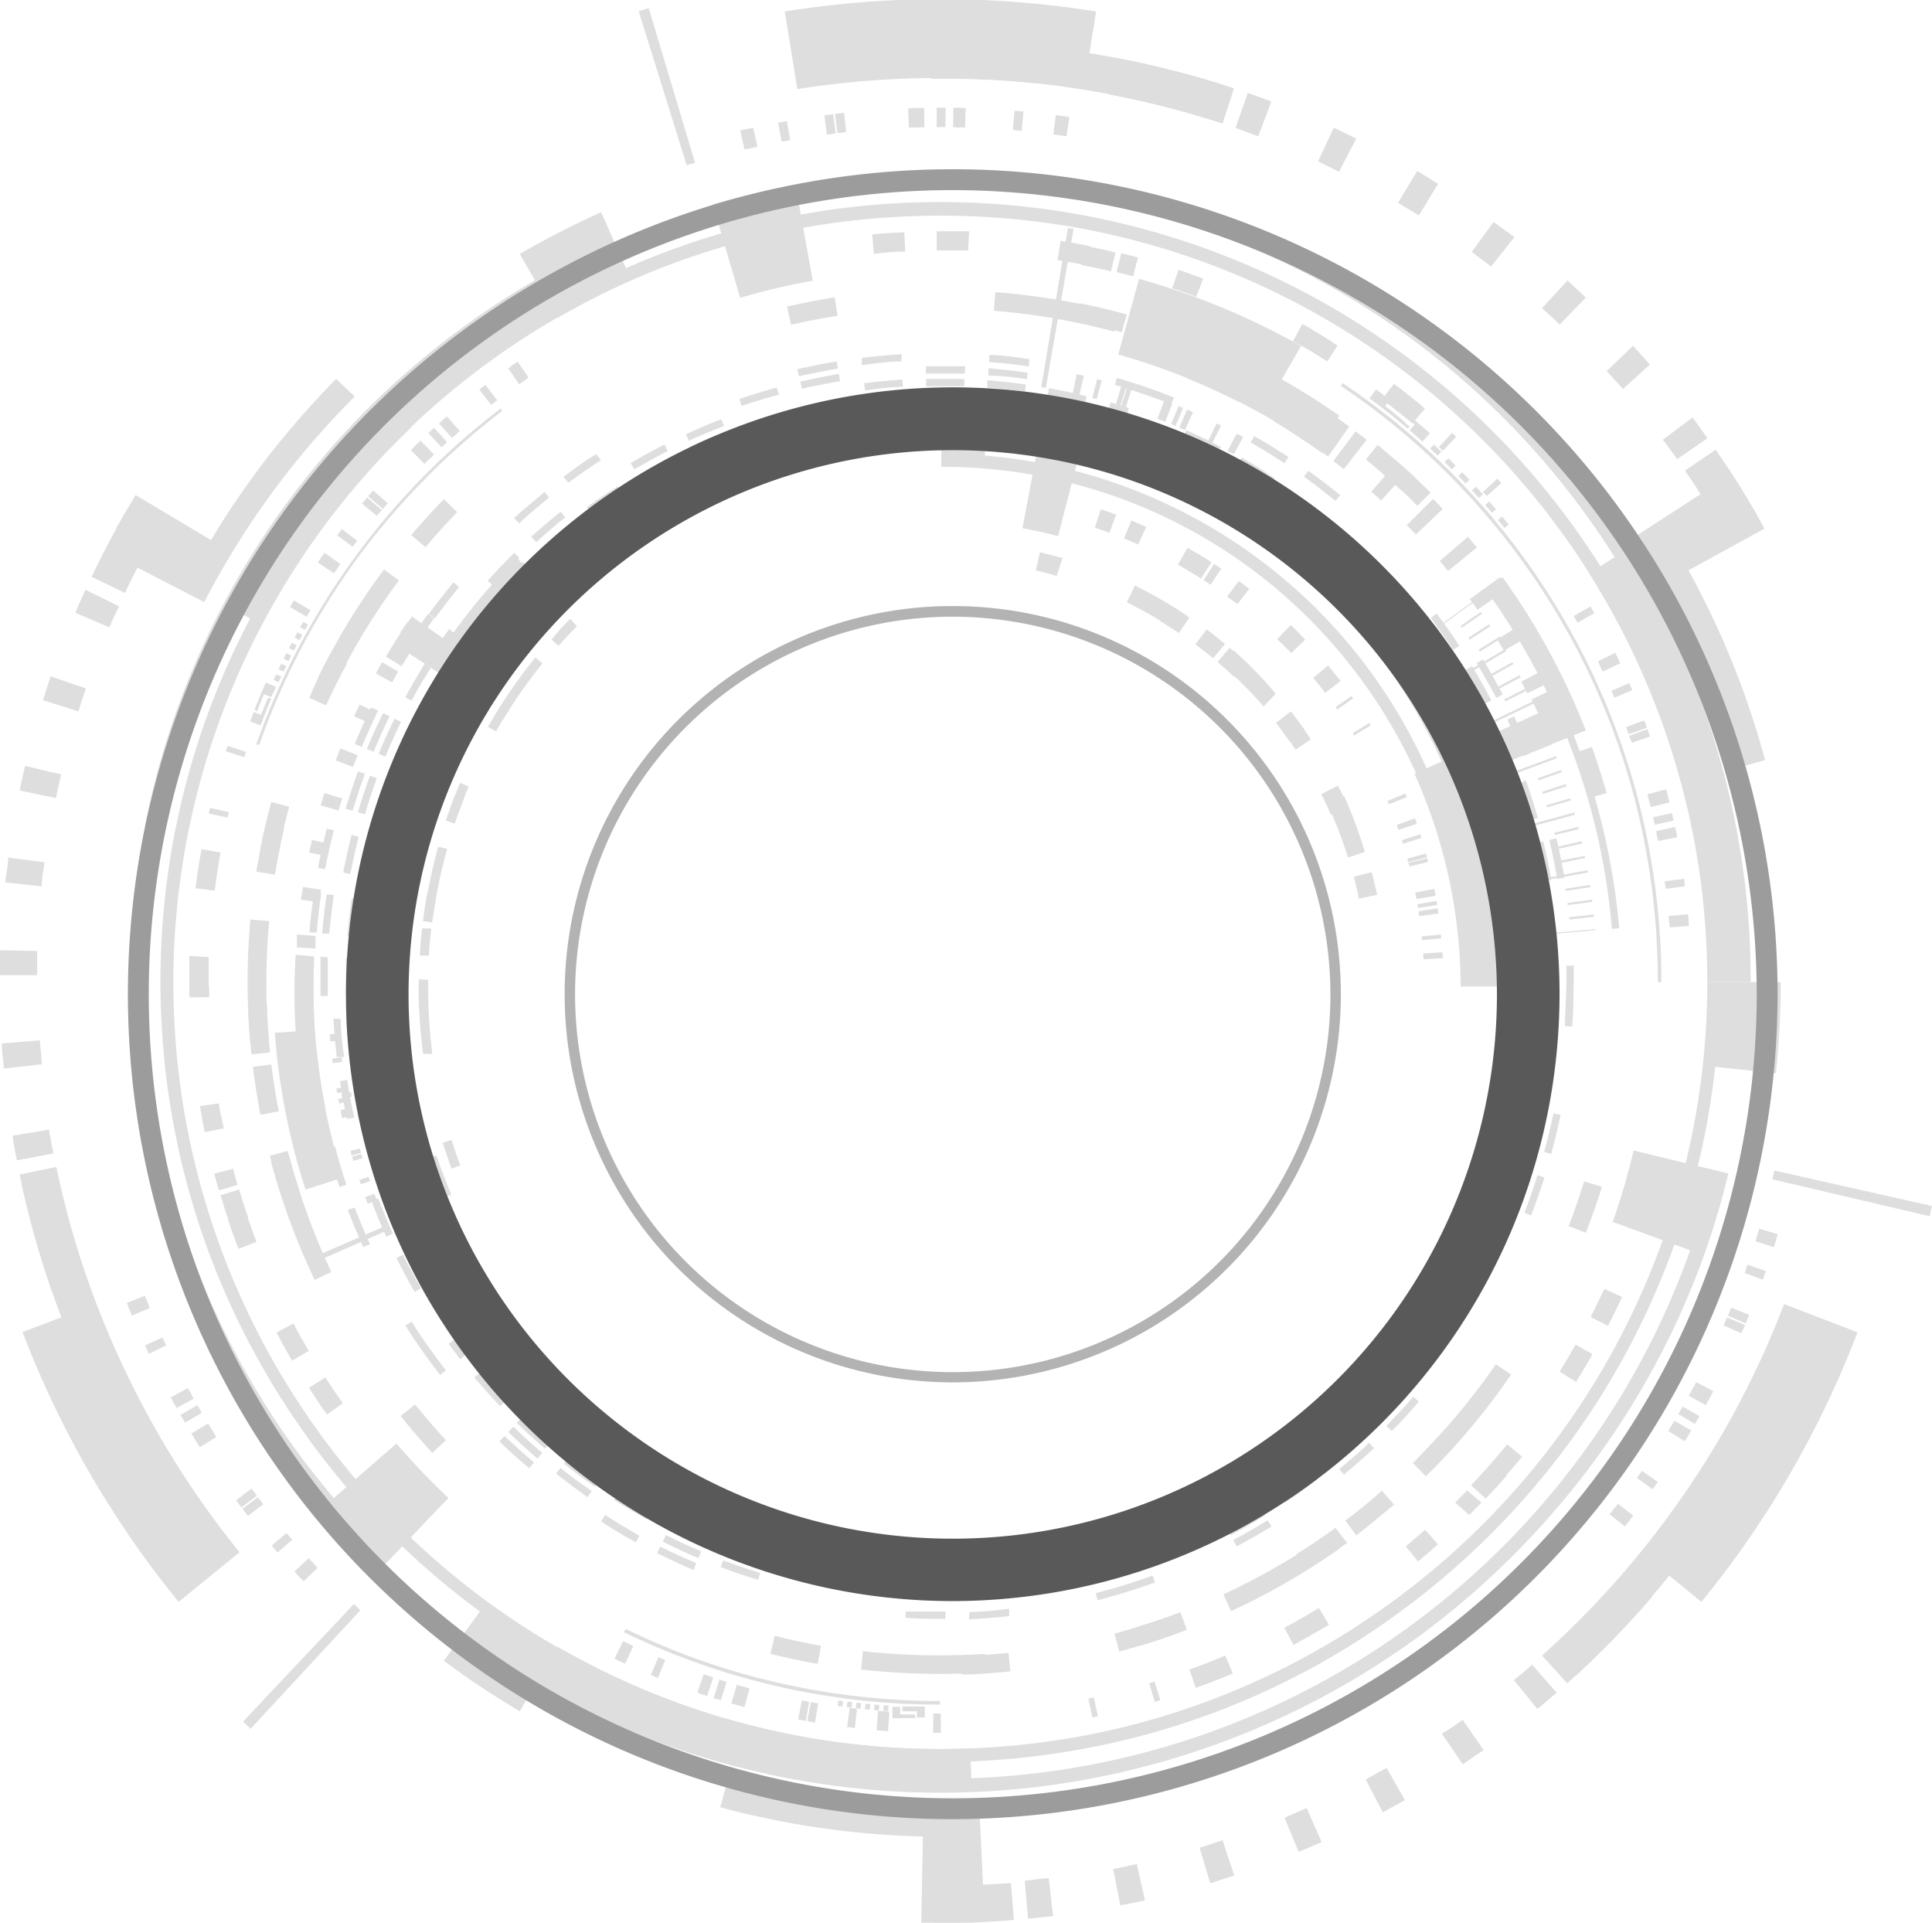 <svg xmlns="http://www.w3.org/2000/svg" viewBox="0 0 92.59 92.13"><defs><style>.cls-2{fill:#dedede;mix-blend-mode:overlay}.cls-3{mix-blend-mode:color-dodge}</style></defs><g style="isolation:isolate"><g id="图层_2" data-name="图层 2"><g id="Layer_1" data-name="Layer 1"><path class="cls-2" d="M34.55 82.94a36.94 36.94 0 008 1.41 37.66 37.66 0 008.17-.35 36.82 36.82 0 0015.09-5.86A37.63 37.63 0 0077 66.45a37.37 37.37 0 005.2-15.33l2.91.31a42.49 42.49 0 00.23-4.37h-3.52a36.69 36.69 0 01-14.73 29.42 36.66 36.66 0 01-7.34 4.28 36.26 36.26 0 01-8.14 2.47 37.82 37.82 0 01-8.5.53 36.75 36.75 0 01-8.39-1.43z"/><path class="cls-2" d="M25.65 80.7a38.84 38.84 0 0042.5-2.4 39.4 39.4 0 006.56-6.15 38.71 38.71 0 005-7.49 37.8 37.8 0 003.12-8.43l-4.54-1.1a33.61 33.61 0 01-1 3.42L81 59.91a37.86 37.86 0 01-5.35 10 38 38 0 01-29.1 15.3l-.06-1.43a36.63 36.63 0 01-19.8-4.89z"/><path class="cls-2" d="M62.63 75.23c.66-.41 1.3-.84 1.93-1.3l-.56-.72c-.61.45-1.24.87-1.88 1.27zM54.65 78.85c.75-.22 1.48-.47 2.2-.75l-.31-.83c-.71.27-1.42.51-2.14.73zM46.09 80.24c.78 0 1.55-.08 2.33-.15l-.09-.89c-.75.08-1.51.12-2.27.15zM65 73.57c.62-.47 1.23-1 1.81-1.47l-.58-.67c-.57.5-1.16 1-1.76 1.43z"/><path class="cls-2" d="M53.64 79.14c.74-.2 1.49-.43 2.22-.68l-.29-.84q-1.07.36-2.16.66zM36.92 79.25c.75.18 1.5.35 2.27.48l.16-.87q-1.12-.19-2.22-.48zM41.27 80a34.59 34.59 0 006 .14l-.06-.89a33.73 33.73 0 01-5.86-.13zM59 77.2a32.85 32.85 0 005.2-3l-.51-.73a32.31 32.31 0 01-5.06 2.93zM68.57 70.5a32.85 32.85 0 003.85-4.63l-.73-.5a32.32 32.32 0 01-3.75 4.5z"/><path class="cls-2" d="M54.68 78.84c.75-.22 1.48-.47 2.2-.75l-.31-.83c-.71.27-1.42.51-2.14.73zM76 59.07c.28-.72.54-1.46.77-2.2l-.85-.26c-.23.72-.47 1.43-.74 2.14zM68.33 70.74c.55-.55 1.09-1.11 1.6-1.69l-.66-.59c-.5.56-1 1.11-1.56 1.64zM75.11 80.66A46.12 46.12 0 0080 75.5l1.54 1.26a46.87 46.87 0 007.48-12.92l-3.52-1.35a42.93 42.93 0 01-4.8 9.12 43.46 43.46 0 01-6.8 7.72zM34.52 86.6a40.9 40.9 0 009.71 1.4l-.08 4.16a43.89 43.89 0 004.44-.16l-.14-1.77-1.34.08-.17-3.59a40.2 40.2 0 01-12.11-1.28z"/><path class="cls-2" d="M81.45 73.66a45.9 45.9 0 002.87-4.43l-1.55-.88A42.36 42.36 0 0180 72.61zM75.51 80.3a43.78 43.78 0 003.67-3.79l-1.34-1.16A44.83 44.83 0 0174.31 79zM58 90.24l1.15-.37-.56-1.69-1.1.36zM66.27 86.84l1.06-.58-.88-1.55-1 .56zM73.68 81.89l.92-.78-1.17-1.34c-.29.25-.58.5-.88.74zM70.1 84.54l1-.68-1-1.45c-.31.23-.63.44-1 .66zM62.24 88.74l1.1-.47-.72-1.63-1.06.46zM53.69 91.3c.39-.07.79-.15 1.18-.24l-.39-1.74c-.37.08-.75.17-1.13.24zM44.82 92.13H46v-1.78h-1.17zM49.27 91.94l1.2-.13-.21-1.81c-.38 0-.77.09-1.15.12zM38.86 81.56l.35.06-.15.92-.37-.07.17-.91zM44.73 82.11h.36v.93l-.37-.01.01-.92zM42.26 82l.36.02-.06.93-.37-.03.07-.92zM40.72 81.84l.35.04-.1.92-.37-.04.12-.92zM35.31 80.73l.34.1-.25.89-.35-.09.26-.9zM38.43 81.48l.35.07-.16.91-.37-.07.18-.91zM34.48 80.48l.34.11-.27.88-.35-.1.28-.89zM33.72 80.23l.34.11-.29.88-.35-.11.3-.88z"/><path class="cls-2" d="M33.84 80.27l.34.11-.29.89-.35-.12.3-.88zM42.08 81.98l.36.03-.06.93-.37-.03.07-.93zM29.86 78.64l.32.16-.39.84-.34-.16.41-.84zM35.57 80.81l.35.09-.24.9-.36-.1.25-.89z"/><path class="cls-2" d="M30.03 78.72l.32.16-.39.84-.33-.16.4-.84zM31.55 79.41l.33.13-.35.87-.34-.15.36-.85zM82.81 63.05l.16-.39.86.35-.17.4-.85-.36zM84.94 56.51l.1-.42 7.55 1.7-.11.49-7.54-1.77zM84.19 59.28l.12-.4.89.26-.13.41-.88-.27zM83.61 61l.14-.4.88.31-.15.41-.87-.32zM80.93 66.88l.21-.37.81.45-.2.37-.82-.45zM82.6 63.51l.17-.38.86.36-.18.4-.85-.38zM80.43 67.76l.21-.36.81.46-.22.37-.8-.47zM79.95 68.57l.22-.36.79.48-.22.37-.79-.49z"/><path class="cls-2" d="M80.03 68.44l.22-.36.8.47-.23.37-.79-.48zM84.13 59.48l.12-.4.89.27-.13.41-.88-.28zM77.14 72.56l.26-.33.74.57-.27.34-.73-.58zM81.09 66.6l.2-.37.82.43-.2.38-.82-.44z"/><path class="cls-2" d="M77.28 72.39l.26-.33.73.56-.26.34-.73-.57zM78.45 70.82l.24-.34.76.53-.25.35-.75-.54zM76.23 63.11q.34-.68.66-1.35l.85.39c-.22.46-.44.93-.68 1.38zM70.5 71.17c.33-.35.65-.7 1-1.06l.7.61c-.32.37-.66.73-1 1.09zM69.74 72l.57-.58.69.58c-.2.2-.39.4-.59.59zM67.91 73.64l.39-.34.61.7-.39.35-.61-.71zM61.55 78c.54-.29 1.08-.6 1.61-.91l.48.79c-.55.33-1.1.64-1.65.94zM55.08 80.66l.25-.08.28.89-.27.08-.26-.89zM74.74 65.72c.27-.42.52-.85.77-1.29l.81.46c-.25.45-.52.89-.79 1.33z"/><path class="cls-2" d="M71.29 70.31c.32-.36.64-.73.94-1.1l.72.59c-.31.38-.63.76-1 1.12zM67.37 74.1l.62-.53.61.71-.64.54zM62.76 77.32l.45-.26.48.79-.46.27-.47-.8zM57 80c.57-.2 1.15-.43 1.72-.67l.36.86c-.59.25-1.17.47-1.77.69zM52.16 81.39l.26-.05.2.9-.27.06-.19-.91zM19.27 20a37.34 37.34 0 00-11.5 29.49A37.1 37.1 0 0012.29 65 37.65 37.65 0 0023 77.22l-1.73 2.36A41.77 41.77 0 0024.91 82l1.78-3.08a36.75 36.75 0 01-7-58.42z"/><path class="cls-2" d="M25.65 13.42A39 39 0 008.59 33.7a38.82 38.82 0 003.92 34.54 39.3 39.3 0 005.75 6.92l3.23-3.38A33.62 33.62 0 0119 69.17l-3 2.61a38.06 38.06 0 01-8.89-20.54 38.65 38.65 0 01.44-11.31 37.94 37.94 0 013.73-10.67l1.27.67a36.77 36.77 0 0114.14-14.7z"/><path class="cls-2" d="M11.9 48.2c0 .78.08 1.55.15 2.32l.89-.09c-.08-.75-.13-1.51-.15-2.26zM12.75 39.46q-.27 1.13-.45 2.28l.88.14c.12-.74.26-1.48.43-2.22zM15.82 31.35c-.37.69-.71 1.38-1 2.09l.81.36c.31-.68.64-1.36 1-2zM12.12 51.12c.09.77.22 1.54.36 2.3l.88-.17c-.15-.74-.26-1.49-.36-2.24z"/><path class="cls-2" d="M13 38.43c-.2.75-.38 1.51-.53 2.27l.88.17c.14-.74.31-1.48.51-2.21zM21.27 23.92c-.54.56-1.06 1.13-1.56 1.72l.68.58c.49-.58 1-1.14 1.52-1.68zM18.4 27.29a32.42 32.42 0 00-3.13 5.13l.8.39a31.88 31.88 0 013.05-5zM12 44.06a33.62 33.62 0 000 6l.9-.06a31.86 31.86 0 010-5.86zM13 55.7a33.06 33.06 0 002.08 5.63l.8-.38a32.45 32.45 0 01-2-5.48z"/><path class="cls-2" d="M12.74 39.49q-.26 1.13-.45 2.28l.88.14c.12-.74.27-1.49.44-2.22zM19.2 67.85c.48.61 1 1.2 1.52 1.77l.65-.61c-.51-.55-1-1.13-1.48-1.71zM12.93 55.38c.19.75.41 1.49.65 2.22l.85-.28c-.24-.71-.45-1.44-.64-2.17zM.94 56.28a45.08 45.08 0 002 6.84l-1.86.71a47 47 0 007.48 12.93l2.92-2.38A43.31 43.31 0 016 65.68a42.7 42.7 0 01-3.3-9.76zM16.11 18.16a41 41 0 00-6 7.72L6.5 23.72q-1.15 1.91-2.11 3.92l1.6.77c.19-.41.39-.81.6-1.21l3.2 1.65A39.62 39.62 0 0117 19z"/><path class="cls-2" d="M3.83 65.28A45.15 45.15 0 006.25 70l1.53-.9a43.64 43.64 0 01-2.32-4.51zM1.05 56.8a46.7 46.7 0 001.44 5.08l1.68-.58a45.93 45.93 0 01-1.38-4.88zM1.2 36.7c-.09.39-.18.78-.26 1.18l1.74.36c.08-.38.16-.76.25-1.13zM0 45.53v1.2h1.78v-1.16zM.6 54.42c.06.4.13.79.21 1.18l1.75-.33q-.12-.57-.21-1.14zM.09 50c0 .4.06.8.1 1.2L2 51c0-.38-.07-.76-.09-1.15zM.39 41.09c0 .4-.1.8-.14 1.19l1.75.19c0-.38.08-.76.14-1.15zM2.43 32.41c-.13.38-.25.76-.37 1.14l1.7.54c.11-.37.23-.74.36-1.1zM6.16 24.31c-.21.34-.4.69-.6 1l1.56.86.57-1zM4.1 28.26c-.17.37-.34.74-.49 1.1l1.63.7c.15-.35.31-.7.47-1zM18.3 24.44l-.24.28-.71-.59.24-.29.71.6zM14.88 29.24l-.18.31-.8-.46.18-.32.8.47zM16.21 27.17l-.21.3-.77-.52.21-.31.77.53zM17.12 25.91l-.22.29-.74-.55.22-.3.74.56zM20.8 21.78l-.26.25-.65-.66.26-.26.65.67zM18.58 24.11l-.23.28-.71-.61.24-.28.7.61zM21.43 21.19l-.27.24-.63-.68.27-.25.63.69zM22.03 20.65l-.27.24-.62-.69.28-.25.61.7z"/><path class="cls-2" d="M21.93 20.74l-.27.24-.62-.69.28-.25.61.7zM16.31 27.02l-.2.3-.77-.52.21-.31.76.53zM25.33 18.09l-.29.21-.54-.76.31-.21.52.76zM20.6 21.97l-.26.26-.65-.66.26-.26.65.66z"/><path class="cls-2" d="M25.18 18.2l-.3.21-.53-.76.3-.21.53.76zM23.83 19.18l-.29.22-.57-.73.29-.23.57.74zM12.36 71.74l.26.34-.74.56-.26-.34.74-.56zM16.96 76.86l.31.3-5.26 5.68-.36-.35 5.31-5.63zM14.94 74.82l.28.31-.67.64-.3-.32.69-.63zM13.73 73.46l.28.32-.71.61-.28-.33.71-.6zM9.97 68.21l.22.36-.79.49-.23-.37.8-.48zM12.06 71.33l.25.34-.74.56-.26-.34.75-.56zM9.46 67.33l.21.37-.8.47-.22-.37.81-.47zM9 66.52l.21.36-.82.45-.21-.37.82-.44z"/><path class="cls-2" d="M9.08 66.65l.2.37-.81.45-.21-.37.82-.45zM14.79 74.67l.29.31-.68.63-.29-.31.68-.63zM6.94 62.09l.16.39-.86.35-.16-.4.86-.34z"/><path class="cls-2" transform="rotate(-31.67 9.863 68.909)" d="M9.39 68.7h.93v.43h-.93z"/><path class="cls-2" d="M7.02 62.29l.16.39-.86.36-.16-.4.86-.35zM7.79 64.09l.18.38-.84.4-.18-.4.84-.38zM15.59 66c.27.42.55.83.84 1.24l-.76.54c-.3-.42-.59-.85-.86-1.28zM11.46 57c.14.46.28.92.44 1.37l-.88.3c-.16-.46-.31-.93-.45-1.4zM11.17 56l.21.78-.89.26a23.8 23.8 0 01-.22-.8zM10.62 53.56l.1.51-.91.18-.1-.52.91-.17zM10 45.86v1.86h-.93v-1.91zM10.97 38.92l-.06.26-.91-.2.07-.27.9.21zM14.06 63.42c.24.44.48.88.74 1.31l-.8.47q-.39-.66-.75-1.35z"/><path class="cls-2" d="M11.81 58.15c.15.46.31.91.48 1.36l-.86.33c-.18-.46-.35-.93-.5-1.39zM10.5 52.87c0 .26.09.53.14.79l-.91.18-.15-.84zM10.02 47.26l.01.52-.93.02-.01-.53.93-.01zM10.57 40.85c-.11.61-.2 1.21-.28 1.83l-.92-.12c.08-.63.17-1.25.29-1.87zM11.79 36.03l-.08.25-.89-.28.09-.26.88.29zM81.39 38.23a37.17 37.17 0 00-7.14-14.53 37.4 37.4 0 00-36.49-13.3A37 37 0 0030 12.85l-1.19-2.68a42 42 0 00-3.9 2l1.78 3.08a36.32 36.32 0 0116.19-4.85 37.22 37.22 0 018.5.47 36.73 36.73 0 0121.74 12.45 36.78 36.78 0 017.67 15.06z"/><path class="cls-2" d="M83.9 47.06a38.61 38.61 0 00-9-24.9 38.74 38.74 0 00-14.32-10.71A38.64 38.64 0 0052 8.84a39.15 39.15 0 00-17.84.95l1.31 4.48a33.85 33.85 0 013.48-.82l-.72-4a39 39 0 0111.31-.36A38.26 38.26 0 0177.38 26.7l-1.22.77a36.62 36.62 0 015.66 19.59z"/><path class="cls-2" d="M60.67 17.76c-.68-.37-1.38-.71-2.09-1l-.36.82c.69.3 1.37.63 2 1zM67.8 22.87c-.57-.53-1.15-1-1.75-1.53l-.57.69c.59.47 1.16 1 1.71 1.49zM73.3 29.6c-.41-.66-.84-1.31-1.29-1.94l-.72.52c.44.62.86 1.24 1.26 1.89zM58 16.49c-.71-.3-1.43-.58-2.16-.83l-.29.84c.71.25 1.41.52 2.11.81z"/><path class="cls-2" d="M68.56 23.61c-.55-.55-1.12-1.08-1.7-1.59l-.59.67c.57.5 1.13 1 1.66 1.55zM77 38c-.22-.75-.45-1.48-.71-2.21l-.84.3c.26.71.48 1.43.69 2.15zM75.53 33.86a32.82 32.82 0 00-2.88-5.27l-.74.49a32.32 32.32 0 012.81 5.13zM64.19 19.92a34.05 34.05 0 00-5.2-3l-.38.8a31.86 31.86 0 015.06 2.93zM53.62 15a32.71 32.71 0 00-5.92-1l-.07.89a32 32 0 015.76 1z"/><path class="cls-2" d="M67.78 22.85c-.57-.53-1.15-1-1.76-1.53l-.56.69c.59.47 1.16 1 1.71 1.49zM40 14.25c-.76.12-1.53.27-2.28.44l.19.87c.74-.17 1.48-.31 2.23-.43zM54 15.07c-.75-.21-1.5-.39-2.26-.54l-.18.87c.74.15 1.47.32 2.2.52zM59.14 4.23a45.75 45.75 0 00-6.93-1.68l.32-2a47.26 47.26 0 00-14.92 0l.6 3.72a43.49 43.49 0 0120.38 1.65zM84.59 36.42a40.93 40.93 0 00-3.67-9.09l3.64-2q-1.08-2-2.34-3.78l-1.47 1c.26.37.51.75.75 1.13l-3 1.94a39.79 39.79 0 014.93 11.13z"/><path class="cls-2" d="M49.91 2.25A46.38 46.38 0 0044.64 2v1.78a42.76 42.76 0 015.08.22zM58.63 4.07a44.59 44.59 0 00-5.12-1.29l-.33 1.75a43.68 43.68 0 014.92 1.23zM76 14.26l-.88-.82-1.22 1.33c.29.26.58.52.85.78zM68.92 8.81c-.34-.21-.68-.42-1-.62L67 9.72l1 .6zM60.93 4.86l-1.13-.41-.59 1.68 1.09.4zM65 6.64l-1.08-.52-.75 1.61 1 .5zM72.58 11.36l-1-.72-1.05 1.43.93.7zM79.07 17.47c-.27-.3-.53-.6-.81-.9L77 17.78l.78.86zM84.23 24.73l-.61-1-1.52.92c.2.33.39.66.58 1zM81.83 21l-.71-1-1.43 1.07c.24.31.46.62.69.93zM78.05 35.18l-.12-.34.87-.32.13.35-.88.31zM75.6 29.84l-.18-.32.8-.46.19.32-.81.46zM76.73 32.02l-.15-.33.83-.41.16.34-.84.4zM77.37 33.43l-.14-.33.85-.37.15.34-.86.36zM79.11 38.67l-.09-.35.9-.23.09.36-.9.22zM78.2 35.59l-.12-.33.87-.32.13.35-.88.3zM79.3 39.52l-.08-.36.91-.2.08.36-.91.2zM79.47 40.3l-.08-.35.92-.19.07.36-.91.18z"/><path class="cls-2" d="M79.44 40.17l-.07-.35.91-.19.07.36-.91.18zM76.81 32.18l-.15-.32.83-.41.16.33-.84.4zM80.02 44.44l-.03-.36.93-.08.02.37-.92.07zM79.04 38.4l-.09-.34.9-.24.09.35-.9.23z"/><path class="cls-2" d="M80 44.25l-.03-.36.93-.08.03.37-.93.07zM79.83 42.59l-.05-.36.93-.12.04.36-.92.12zM40.05 6.39l-.42.06-.12-.92.42-.06.12.92zM33.31 7.8l-.4.12-2.3-7.38.48-.15 2.22 7.41z"/><path class="cls-2" transform="rotate(-13.01 35.755 6.653)" d="M35.57 6.2H36v.93h-.43z"/><path class="cls-2" d="M37.87 6.72l-.41.07-.17-.91.42-.08.16.92zM44.3 6.1l-.42.01-.03-.93.44-.01.01.93zM40.55 6.33l-.42.05-.11-.92.43-.05.1.92zM45.31 6.09h-.42v-.93h.43l-.01.93zM46.25 6.11l-.42-.01.02-.93.43.01-.03.93z"/><path class="cls-2" d="M46.1 6.1l-.42-.01.01-.93.43.01-.02.93zM36.3 7.03l-.42.09-.2-.9.42-.1.2.91zM51.11 6.53l-.41-.06.13-.92.42.06-.14.92zM43.98 6.1l-.42.02-.04-.93.43-.02.03.93z"/><path class="cls-2" d="M50.9 6.5l-.42-.06.12-.92.43.06-.13.92zM48.96 6.27l-.42-.04.08-.92.43.03-.09.93zM43.38 12.05c-.5 0-1 .06-1.5.11l-.08-.93c.51-.05 1-.08 1.54-.1zM53.24 13c-.46-.11-.93-.21-1.4-.3l.18-.92c.48.1 1 .2 1.44.32zM54.3 13.24l-.79-.2.23-.91.8.21zM56.67 13.98l-.49-.17.3-.88.5.17-.31.88zM63.61 17.32c-.52-.33-1-.64-1.59-.94l.45-.82c.55.31 1.1.63 1.63 1zM69.15 21.6l-.19-.18.63-.68.2.19-.64.67zM46.4 12h-1.51v-.92h1.55z"/><path class="cls-2" d="M52.1 12.72c-.47-.1-.94-.18-1.42-.26l.15-.92c.49.08 1 .17 1.45.27zM57.33 14.22l-.76-.28.31-.87.78.28zM62.42 16.6l-.45-.25.44-.82.47.26-.46.81zM67.69 20.29c-.47-.4-1-.79-1.45-1.16l.57-.74c.5.38 1 .78 1.48 1.19zM71.25 23.77l-.18-.2.69-.63.19.21-.7.62zM77.25 44.51a32.31 32.31 0 00-6-16.19l.27-.19a32.92 32.92 0 014.15 7.76 33.32 33.32 0 011.93 8.59z"/><path class="cls-2" transform="rotate(-35.9 69.6 29.244)" d="M68.45 29.48h2.38v.05h-2.38z"/><path class="cls-2" d="M70.05 30.08l-.06-.08.98-.68.06.09-.98.67zM70.43 30.65l-.06-.09 1-.65.06.09-1 .65z"/><path class="cls-2" transform="rotate(-31.8 71.328 30.64)" d="M70.68 30.81h1.19v.11h-1.19z"/><path class="cls-2" d="M70.13 32.42l-.06-.09 2.05-1.22.06.09-2.05 1.22zM71.49 32.4l-.05-.09 1.04-.58.05.09-1.04.58z"/><path class="cls-2" transform="rotate(-28.22 72.34 32.67)" d="M71.73 32.62h1.19v.11h-1.19z"/><path class="cls-2" transform="rotate(-26.78 72.64 33.294)" d="M72.05 33.24h1.19v.11h-1.19z"/><path class="cls-2" d="M71.36 34.74l-.05-.09 2.15-1.04.05.1-2.15 1.03z"/><path class="cls-2" transform="rotate(-24.08 73.266 34.548)" d="M72.65 34.5h1.19v.11h-1.19z"/><path class="cls-2" d="M72.99 35.47l-.04-.09 1.1-.47.04.1-1.1.46z"/><path class="cls-2" transform="rotate(-21.32 73.814 35.843)" d="M73.19 35.78h1.19v.11h-1.19z"/><path class="cls-2" d="M72.38 37.16l-.04-.1 2.24-.83.03.1-2.23.83zM73.73 37.39l-.04-.1 1.13-.39.03.1-1.12.39zM73.94 38.04l-.03-.1 1.13-.37.04.11-1.14.36zM74.14 38.69l-.03-.1 1.14-.34.04.1-1.15.34zM73.18 39.66l-.03-.1 2.3-.63.03.11-2.3.62zM74.5 40.01l-.02-.1 1.15-.29.03.11-1.16.28zM74.66 40.68l-.03-.1 1.17-.27.02.11-1.16.26zM74.8 41.35l-.02-.11 1.17-.23.02.1-1.17.24zM73.75 42.23l-.02-.1 2.35-.43.02.11-2.35.42zM75.04 42.69l-.02-.1 1.18-.19.02.11-1.18.18zM74.09 44.78l-.01-.05 2.38-.21v.05l-2.37.21z"/><path class="cls-2" transform="rotate(-6.38 75.845 43.913)" d="M75.2 43.88h1.19v.11H75.2z"/><path class="cls-2" d="M75.13 43.37l-.01-.1 1.18-.16.01.11-1.18.15zM79.45 47.06a35 35 0 00-1-8.34 34.09 34.09 0 00-3-7.84 34.51 34.51 0 00-11.19-12.39l.09-.13a34.51 34.51 0 0115.27 28.7z"/><path class="cls-2" d="M67.45 20.53c-.59-.5-1.2-1-1.82-1.44l.32-.43.66.5-.23.29c.4.31.79.63 1.18 1z"/><path class="cls-2" d="M66.72 19.25c.62.48 1.22 1 1.81 1.51l-.36.4-.61-.54.24-.28c-.39-.33-.78-.65-1.18-1zM68.54 21.5l.18-.2.36.34-.18.19-.36-.33zM69.23 22.14l.18-.18.35.35-.18.18-.35-.35zM69.89 22.81l.19-.18.35.36-.19.18-.35-.36zM70.54 23.5l.2-.18.33.37-.19.17-.34-.36zM71.18 24.2l.19-.17.33.38-.2.16-.32-.37zM71.79 24.92l.2-.17.32.39-.21.16-.31-.38zM24.06 19.7a34.9 34.9 0 00-7 7.14 34.54 34.54 0 00-4.63 8.84h-.15A34.73 34.73 0 0124 19.57zM13 33.48c-.18.42-.35.85-.51 1.28l-.5-.19.17-.45.35.13c.11-.28.23-.56.34-.83z"/><path class="cls-2" d="M12.2 34c.17-.44.35-.87.54-1.3l.49.22-.23.48-.35-.14-.34.84zM13.35 32.69l-.24-.11.13-.27.24.11-.13.27zM13.59 32.18l-.24-.11.13-.27.24.12-.13.26z"/><path class="cls-2" transform="rotate(-63.75 13.783 31.484)" d="M13.63 31.35h.29v.26h-.29z"/><path class="cls-2" transform="rotate(-62.67 14.04 30.982)" d="M13.89 30.85h.29v.26h-.29z"/><path class="cls-2" d="M14.35 30.68l-.23-.13.14-.26.23.13-.14.26zM14.62 30.18l-.24-.12.15-.26.23.13-.14.25zM30 78.06a33.43 33.43 0 007.33 2.58 34.61 34.61 0 007.72.87v.17a34.52 34.52 0 01-15.17-3.48zM43.25 81.77h1.07v.53h-.38V82h-.7z"/><path class="cls-2" d="M43.87 82.33h-1.1v-.54h.37v.36h.71zM42.58 81.73l-.02.26-.23-.02.02-.26.23.02zM42.14 81.7l-.02.26-.23-.02.02-.26.23.02zM41.71 81.66l-.03.26-.23-.02.03-.26.23.02zM41.27 81.61l-.03.27-.23-.03.04-.26.22.02zM40.84 81.56l-.03.27-.23-.03.03-.26.23.02z"/><path class="cls-2" transform="rotate(-82.44 40.274 81.625)" d="M40.14 81.51h.26v.23h-.26z"/><path class="cls-2" d="M54.34 75.81l.9-.31.12.33-.91.31zM75 49.17c0-.64.06-1.27.06-1.9h.35q0 1-.06 1.92zM74 55.2c.17-.61.32-1.23.45-1.85l.34.07c-.13.63-.28 1.25-.45 1.87zM73.05 58.11q.35-.88.63-1.8l.34.11c-.2.61-.41 1.22-.64 1.82zM66.44 68.32c.44-.45.88-.91 1.29-1.39l.27.23c-.42.48-.86 1-1.31 1.41zM64.18 70.39c.49-.4 1-.82 1.43-1.26l.24.26c-.47.44-.95.86-1.44 1.27zM59.1 73.79c.56-.29 1.11-.61 1.65-.94l.19.3c-.55.33-1.11.65-1.67.95zM68 65.65c.39-.48.76-1 1.12-1.49l.29.21c-.37.51-.74 1-1.14 1.5zM66 67.89c.44-.44.86-.89 1.27-1.36l.27.23c-.42.47-.84.93-1.29 1.38zM61.39 71.71c.52-.34 1-.7 1.51-1.08l.22.27c-.5.39-1 .75-1.54 1.1zM58.82 73.25c.54-.29 1.08-.6 1.61-.92l.19.29c-.54.33-1.08.65-1.64.94zM54 74.65l.86-.3.12.33c-.29.11-.58.2-.88.3zM73.46 52c.1-.6.18-1.21.24-1.81h.35c-.06.62-.14 1.23-.24 1.84zM72.83 54.88c.16-.59.3-1.18.43-1.78l.34.07c-.12.61-.27 1.21-.43 1.8zM70.71 60.35c.28-.55.54-1.09.78-1.65l.32.14c-.24.56-.51 1.12-.79 1.67zM69.24 62.89c.33-.51.65-1 1-1.56l.3.17c-.3.54-.62 1.06-.95 1.58zM63.4 69.45c.47-.39.93-.79 1.37-1.21l.24.26c-.45.42-.91.83-1.38 1.22zM61.05 71.2c.51-.33 1-.69 1.49-1.06l.21.28q-.75.58-1.5 1.08zM58.53 72.71c.54-.28 1.07-.59 1.59-.91l.18.31c-.53.32-1.06.62-1.61.91zM55.87 74c.56-.23 1.12-.47 1.67-.74l.15.32c-.56.27-1.12.52-1.69.75zM73.18 49.05c0-.59.06-1.19.06-1.78h.35q0 .9-.06 1.8zM72.86 51.91c.1-.59.17-1.18.23-1.77h.35q-.09.9-.24 1.8zM71.34 57.45c.22-.56.41-1.12.6-1.69l.33.11a26.4 26.4 0 01-.6 1.7zM68.73 62.56c.32-.5.63-1 .92-1.53l.31.17c-.3.53-.61 1-.94 1.55zM67.05 64.89c.37-.46.73-.94 1.07-1.43l.29.2c-.35.5-.71 1-1.09 1.45zM65.13 67c.42-.43.83-.87 1.22-1.32l.26.23c-.39.46-.8.9-1.23 1.33zM72.57 49q.06-.87.06-1.74H73q0 .88-.06 1.77zM72.25 51.81c.1-.58.18-1.15.24-1.73h.34c0 .59-.13 1.17-.23 1.76zM70.77 57.22c.21-.54.41-1.09.58-1.64l.34.1c-.18.57-.38 1.12-.59 1.67zM69.62 59.79c.27-.52.52-1 .75-1.58l.32.14a23.4 23.4 0 01-.76 1.6zM68.22 62.23q.47-.73.9-1.5l.31.17c-.29.52-.6 1-.92 1.52zM64.7 66.61c.41-.42.81-.85 1.19-1.29l.26.23c-.39.45-.79.88-1.2 1.3zM58 71.63c.51-.27 1-.56 1.52-.86l.18.29c-.5.31-1 .61-1.54.88zM55.41 72.82c.54-.22 1.07-.46 1.6-.71l.15.32c-.53.25-1.07.49-1.62.71zM53.4 72.9l.81-.28.12.33-.82.29zM71.65 51.71c.09-.56.17-1.13.23-1.7h.35c-.06.57-.14 1.15-.23 1.72zM71.06 54.39c.15-.55.29-1.1.4-1.66l.34.07c-.11.57-.25 1.13-.4 1.69zM67.71 61.9c.3-.48.6-1 .88-1.47l.3.17c-.28.51-.58 1-.89 1.49zM66.09 64.12c.36-.44.7-.9 1-1.36l.29.2c-.33.47-.68.93-1 1.38zM64.26 66.18c.4-.41.79-.82 1.16-1.26l.27.23c-.38.44-.77.86-1.18 1.27zM20.8 64.9c.18.26.37.51.57.76l-.28.22c-.2-.25-.39-.51-.58-.77zM52.51 76.34a35.2 35.2 0 001.83-.53l.11.33c-.61.2-1.23.38-1.85.54zM46.46 77.24c.64 0 1.27-.08 1.9-.15v.35q-1 .11-1.92.15zM43.41 77.22h1.9v.35c-.64 0-1.28 0-1.92-.05zM31.64 74.11c.57.28 1.15.55 1.73.79l-.13.33c-.6-.25-1.18-.53-1.75-.81zM29 72.59c.53.35 1.08.67 1.64 1l-.17.31c-.56-.31-1.12-.63-1.66-1zM24.18 68.81c.46.44.93.86 1.41 1.27l-.23.27c-.49-.41-1-.85-1.42-1.29zM34.66 74.77q.87.32 1.77.6l-.1.33c-.6-.18-1.2-.38-1.79-.61zM31.92 73.56c.55.28 1.12.54 1.69.78l-.14.32c-.58-.24-1.15-.51-1.71-.79zM26.86 70.34q.74.59 1.5 1.11l-.2.29c-.51-.36-1-.73-1.51-1.13zM24.61 68.36q.66.66 1.38 1.26l-.23.27c-.48-.41-.94-.83-1.4-1.27zM21.78 64.18c.18.25.37.49.55.73l-.27.22c-.19-.24-.38-.49-.56-.74zM49.33 75.73c.6-.08 1.2-.19 1.8-.32l.07.34c-.6.13-1.21.24-1.82.33zM46.41 76c.61 0 1.21-.08 1.82-.14v.34c-.62.07-1.23.12-1.85.15zM40.55 75.7c.6.09 1.21.17 1.81.22v.35c-.61-.06-1.22-.13-1.83-.23zM37.68 75.09c.59.16 1.18.29 1.78.41l-.07.34c-.61-.11-1.21-.25-1.8-.41zM29.64 71.56c.51.33 1 .64 1.57.93l-.21.31c-.54-.3-1.07-.61-1.59-.94zM27.24 69.86c.48.38 1 .74 1.47 1.09l-.2.29c-.51-.36-1-.72-1.48-1.1zM25 67.93q.66.63 1.35 1.23l-.23.26c-.46-.4-.92-.81-1.36-1.24zM23 65.78c.39.47.8.92 1.22 1.36l-.25.24c-.43-.45-.84-.91-1.24-1.37zM52.06 74.56c.58-.15 1.15-.31 1.72-.5l.1.34c-.57.19-1.15.35-1.73.5zM49.24 75.13c.59-.09 1.18-.19 1.76-.32l.07.34c-.59.13-1.18.24-1.78.33zM43.5 75.39h1.79v.35c-.6 0-1.2 0-1.8-.05zM37.83 74.5c.58.15 1.16.29 1.74.4l-.06.35c-.6-.12-1.18-.26-1.77-.41zM35.1 73.62c.55.21 1.12.41 1.69.58l-.1.33c-.58-.17-1.15-.37-1.72-.58zM32.46 72.46c.54.27 1.08.52 1.63.76l-.14.32c-.55-.24-1.1-.49-1.64-.76zM51.91 74c.56-.14 1.12-.31 1.68-.49l.11.34c-.57.18-1.13.34-1.71.49zM49.15 74.52c.58-.08 1.15-.18 1.72-.31l.08.35c-.58.12-1.16.23-1.75.31zM43.54 74.78h1.75v.35c-.59 0-1.18 0-1.77-.05zM40.74 74.49q.87.14 1.74.21v.35c-.58 0-1.17-.12-1.75-.21zM38 73.91c.56.15 1.13.28 1.7.39l-.06.35c-.58-.12-1.16-.25-1.73-.4zM32.74 71.92c.52.26 1 .51 1.58.73l-.13.33c-.55-.23-1.08-.48-1.61-.75zM25.88 67.05c.42.41.85.8 1.3 1.18l-.18.27c-.45-.39-.89-.79-1.31-1.2zM24 65c.37.45.76.88 1.16 1.3l-.25.25c-.41-.43-.8-.87-1.18-1.32zM23.26 63.1c.17.24.34.46.52.69l-.28.21-.5-.69zM49.06 73.92c.57-.08 1.13-.19 1.69-.31l.07.35c-.57.12-1.14.22-1.71.31zM46.32 74.19c.57 0 1.14-.07 1.71-.14v.35c-.58.07-1.15.11-1.73.14zM38.15 73.32c.55.14 1.1.27 1.66.38l-.07.35c-.56-.11-1.13-.25-1.68-.39zM35.53 72.48c.53.2 1.07.38 1.62.55l-.11.33c-.55-.16-1.1-.35-1.64-.55zM33 71.37c.51.26 1 .5 1.55.72l-.13.32c-.53-.22-1.06-.46-1.58-.72zM20.8 29.63l-.55.78-.29-.2c.18-.26.36-.53.55-.79zM19.73 63.33c.33.54.69 1.06 1.07 1.57l-.29.21q-.57-.78-1.08-1.59zM17 57.86c.22.59.47 1.18.73 1.76l-.32.14c-.26-.58-.51-1.18-.74-1.78zM16.06 54.94c.16.62.34 1.22.54 1.83l-.33.11c-.2-.61-.39-1.23-.55-1.85zM15.4 42.79c-.1.63-.17 1.26-.22 1.89h-.35c.05-.64.13-1.27.22-1.91zM16 39.79q-.24.93-.42 1.86l-.34-.06c.12-.64.26-1.26.42-1.88zM18.12 34.05c-.27.57-.54 1.15-.78 1.74l-.34-.14c.24-.59.51-1.17.79-1.75zM15.71 45.87v1.86h-.35v-1.89zM16 42.88c-.09.62-.16 1.24-.22 1.86h-.34c.05-.63.12-1.26.22-1.88zM17.49 37.08c-.22.58-.41 1.17-.59 1.77l-.34-.1c.19-.6.38-1.2.6-1.79zM18.67 34.32c-.27.56-.53 1.13-.76 1.7l-.33-.13c.24-.58.5-1.16.78-1.72zM21.78 30.35c-.18.25-.35.49-.52.75l-.26-.2c.17-.26.35-.51.53-.76zM19.31 60.12c.27.54.56 1.08.87 1.61l-.31.17c-.31-.53-.6-1.08-.87-1.62zM18.13 57.43c.22.57.45 1.13.7 1.68l-.32.15c-.25-.56-.49-1.13-.7-1.71zM16.64 51.75c.09.61.2 1.21.34 1.8l-.35.07c-.13-.6-.24-1.2-.34-1.81zM16.33 48.83c0 .61.08 1.22.16 1.82h-.35c-.07-.61-.13-1.22-.16-1.84zM17.19 40.1c-.15.59-.28 1.18-.4 1.78l-.34-.07c.11-.6.25-1.2.4-1.8zM18.06 37.29c-.21.57-.4 1.15-.57 1.73l-.34-.1c.18-.59.37-1.17.58-1.75zM19.22 34.59c-.27.55-.52 1.1-.75 1.67l-.32-.14c.23-.57.49-1.13.76-1.68zM20.65 32c-.32.51-.63 1-.92 1.57l-.31-.16c.3-.54.61-1.08.93-1.6zM21.27 62.35c.32.5.66 1 1 1.47L22 64c-.35-.49-.69-1-1-1.5zM19.86 59.84c.26.54.55 1.06.85 1.58l-.31.17c-.3-.52-.59-1.05-.86-1.59zM17.83 54.47c.15.58.32 1.15.51 1.72l-.34.11c-.19-.57-.36-1.15-.52-1.74zM16.94 48.8c0 .6.08 1.19.15 1.78h-.35q-.1-.9-.15-1.8zM16.93 45.93v1.78h-.35V45.9zM17.21 43.06c-.09.59-.16 1.19-.21 1.78h-.35q.08-.9.21-1.8zM21.79 62c.31.49.64 1 1 1.44l-.28.21c-.35-.48-.68-1-1-1.46zM20.4 59.57c.26.52.54 1 .83 1.54l-.3.18q-.45-.76-.84-1.56zM18.42 54.32c.15.56.32 1.12.5 1.67l-.33.11c-.19-.56-.36-1.12-.51-1.69zM17.84 51.57q.14.85.33 1.71l-.34.08q-.2-.87-.33-1.74zM17.55 48.77q0 .87.15 1.74h-.35c-.07-.58-.12-1.17-.15-1.76zM17.81 43.15c-.08.58-.15 1.16-.2 1.74h-.35c0-.59.12-1.17.21-1.76zM20.32 35.13c-.26.52-.5 1.06-.72 1.59l-.33-.13c.23-.54.47-1.08.73-1.61zM21.69 32.67c-.31.5-.61 1-.88 1.52L20.5 34c.28-.52.58-1 .89-1.53zM23.26 31.43c-.16.23-.33.46-.49.7l-.29-.2c.16-.24.33-.48.5-.71zM21 59.3c.25.51.53 1 .81 1.5l-.3.18c-.29-.5-.57-1-.82-1.52zM19.85 56.78c.2.53.42 1.06.65 1.58l-.32.14c-.23-.52-.46-1.06-.66-1.6zM18.16 48.74c0 .57.08 1.13.15 1.7h-.35c-.07-.57-.12-1.15-.15-1.72zM18.15 46v1.71h-.35v-1.73zM18.42 43.25c-.09.56-.15 1.13-.2 1.69h-.35c.05-.57.12-1.15.2-1.72zM54.34 18.73l-.91-.29.1-.33.92.28zM22 28.13c-.4.49-.79 1-1.16 1.5l-.29-.21c.38-.52.77-1 1.18-1.52zM26.32 23.84c-.49.4-1 .81-1.44 1.24l-.24-.26c.47-.43 1-.85 1.46-1.25zM28.8 22.05c-.53.34-1.05.71-1.56 1.08l-.24-.28c.52-.38 1-.75 1.58-1.09zM40.16 17.66c-.63.11-1.25.23-1.87.37l-.08-.34c.63-.14 1.26-.27 1.89-.37zM43.2 17.32c-.63 0-1.27.1-1.9.18v-.35q1-.12 1.92-.18zM49.3 17.56q-.93-.14-1.89-.21v-.34c.64 0 1.28.11 1.92.2zM37.33 18.91c-.61.16-1.2.34-1.79.54l-.11-.33c.59-.2 1.19-.39 1.8-.55zM40.26 18.27q-.93.15-1.83.36l-.08-.34c.61-.14 1.23-.27 1.85-.37zM46.23 17.9h-1.86v-.35h1.89zM49.22 18.17C48.6 18.08 48 18 47.37 18v-.35c.63.05 1.26.12 1.88.21zM54 19.89l-.88-.27.1-.34.88.27zM24.89 26.74q-.64.65-1.26 1.32l-.26-.23c.41-.46.84-.9 1.28-1.34zM27.09 24.79c-.48.38-.94.78-1.39 1.19l-.24-.26q.69-.62 1.41-1.2zM32 21.61c-.54.28-1.07.57-1.6.88l-.18-.3c.53-.31 1.08-.61 1.62-.89zM34.7 20.41c-.57.22-1.13.46-1.69.71l-.14-.31c.56-.26 1.12-.5 1.7-.72zM43.27 18.54c-.61 0-1.21.09-1.81.17l-.05-.35c.61-.07 1.23-.13 1.84-.17zM46.21 18.51h-1.83v-.35h1.84zM49.13 18.77c-.6-.08-1.2-.15-1.81-.2v-.35c.61.05 1.22.12 1.83.2zM52 19.33c-.59-.15-1.19-.27-1.79-.38l.06-.35c.61.11 1.21.24 1.81.39zM23.37 29.3c-.38.46-.74.93-1.09 1.41L22 30.5c.36-.49.73-1 1.11-1.43zM25.32 27.18c-.43.42-.84.85-1.24 1.29l-.26-.23c.41-.45.82-.89 1.25-1.31zM29.8 23.59q-.75.48-1.47 1l-.21-.28c.49-.36 1-.71 1.49-1zM34.91 21c-.55.22-1.1.45-1.64.7l-.15-.32c.55-.25 1.11-.49 1.67-.71zM37.64 20.09c-.57.15-1.14.33-1.7.52l-.12-.33c.57-.2 1.15-.37 1.73-.53zM40.45 19.47c-.58.1-1.17.22-1.75.35l-.08-.34c.59-.14 1.18-.26 1.78-.35zM23.84 29.69c-.37.45-.73.91-1.07 1.38l-.28-.21c.34-.48.71-.94 1.08-1.4zM25.75 27.62c-.42.4-.82.83-1.21 1.26l-.26-.23c.39-.44.8-.87 1.22-1.28zM30.13 24.1c-.49.32-1 .65-1.44 1l-.2-.28c.47-.36 1-.69 1.45-1zM32.57 22.7c-.52.26-1 .55-1.53.84l-.18-.3c.51-.3 1-.59 1.55-.85zM35.14 21.55c-.55.21-1.09.44-1.61.68l-.15-.32c.53-.24 1.08-.47 1.63-.68zM40.55 20.08q-.86.14-1.71.33l-.08-.34c.58-.13 1.15-.24 1.74-.34zM49 20c-.57-.08-1.15-.14-1.73-.19v-.35c.59 0 1.18.11 1.76.19zM51.72 20.52c-.56-.14-1.13-.27-1.71-.37l.07-.34c.58.1 1.15.22 1.73.37zM53.4 21.63l-.82-.25.1-.34.83.26zM26.18 28.05c-.41.4-.8.81-1.19 1.24l-.26-.24c.39-.43.79-.84 1.2-1.25zM28.23 26.22c-.44.36-.88.73-1.3 1.11l-.23-.25c.42-.39.86-.77 1.31-1.13zM35.36 22.12c-.54.21-1.06.43-1.58.67l-.14-.32c.52-.24 1-.47 1.59-.67zM38 21.26c-.55.15-1.1.32-1.64.51l-.11-.34c.55-.18 1.1-.35 1.66-.5zM40.65 20.68c-.56.09-1.12.2-1.67.33l-.08-.34c.56-.13 1.13-.24 1.69-.34zM75.07 47.27v-1h.35v1z"/><path class="cls-2" d="M56.13 19.37c-.59-.23-1.18-.45-1.79-.64l.11-.34c.61.2 1.22.42 1.81.66zM61.56 22.2c-.53-.35-1.07-.69-1.62-1l.17-.3c.56.31 1.1.65 1.64 1zM64 24c-.49-.4-1-.79-1.51-1.16l.21-.28q.78.55 1.53 1.17zM71.71 33.44c-.3-.56-.61-1.11-.94-1.66l.3-.18c.33.55.65 1.11.94 1.68zM73 36.23c-.24-.59-.49-1.17-.76-1.75l.32-.15c.27.58.52 1.17.76 1.77zM74.63 42.12c-.11-.63-.24-1.25-.38-1.87l.34-.08q.22.94.39 1.89zM69.64 31.14c-.34-.52-.69-1-1.07-1.53l.28-.21c.38.51.74 1 1.09 1.55zM71.16 33.73c-.29-.56-.59-1.1-.91-1.63l.3-.18c.32.54.63 1.09.92 1.64zM73.37 39.3c-.17-.6-.36-1.19-.56-1.78l.32-.12q.32.9.57 1.8zM74 42.22c-.11-.61-.23-1.22-.38-1.82l.34-.08c.15.61.28 1.22.38 1.84zM73.85 47.27v-.92h.35v.93zM58.35 21.73c-.54-.28-1.09-.55-1.64-.79l.14-.32c.56.24 1.12.51 1.66.8zM60.88 23.22c-.51-.34-1-.66-1.55-1l.17-.3c.54.3 1.06.63 1.58 1zM65.43 26.93c-.43-.44-.87-.85-1.33-1.25l.23-.27c.46.41.91.83 1.35 1.27zM67.4 29.11c-.39-.48-.78-.94-1.2-1.38l.26-.24c.42.45.82.92 1.21 1.39zM71.84 36.68c-.22-.57-.47-1.13-.73-1.68l.32-.15c.26.56.51 1.13.74 1.7zM72.78 39.46c-.17-.58-.35-1.16-.55-1.74l.33-.12c.2.59.39 1.17.56 1.77zM73.43 42.33c-.11-.6-.23-1.2-.37-1.79l.34-.08c.14.6.27 1.2.37 1.81zM73.78 45.24c0-.6-.1-1.21-.19-1.81h.35c.08.61.15 1.22.19 1.84zM55.46 21.07q-.84-.33-1.68-.6l.1-.34c.58.19 1.15.4 1.71.62zM58.07 22.27c-.53-.28-1.06-.53-1.61-.77l.14-.33c.55.25 1.1.51 1.63.79zM62.87 25.43c-.47-.38-.94-.74-1.42-1.09l.2-.28c.49.35 1 .72 1.44 1.1zM66.92 29.49q-.56-.69-1.17-1.35l.25-.24c.41.45.8.9 1.19 1.37zM68.62 31.81c-.32-.5-.67-1-1-1.46l.27-.21c.37.48.71 1 1 1.48zM70.08 34.29c-.28-.53-.57-1-.88-1.56l.3-.18c.31.52.61 1 .89 1.58zM55.23 21.64c-.54-.21-1.09-.41-1.64-.59l.11-.34c.56.19 1.11.39 1.66.61zM57.79 22.81c-.52-.27-1-.52-1.58-.76l.15-.32c.53.24 1.07.5 1.59.77zM62.48 25.9c-.45-.37-.92-.72-1.39-1.06l.2-.28c.48.34 1 .7 1.41 1.07zM64.56 27.79c-.41-.41-.83-.81-1.27-1.2l.23-.26c.44.39.88.79 1.29 1.21zM66.45 29.88c-.37-.45-.75-.9-1.15-1.32l.26-.24c.4.43.79.88 1.16 1.34zM69.53 34.57c-.26-.52-.55-1-.85-1.52l.3-.18c.31.5.59 1 .87 1.54zM72.22 42.54c-.1-.58-.21-1.15-.35-1.72l.34-.08c.14.58.26 1.15.36 1.74zM72.56 45.33q-.06-.87-.18-1.74l.35-.05c.08.59.14 1.17.18 1.76zM72 47.27v-.86h.35v.87zM57.5 23.35c-.5-.26-1-.51-1.53-.74l.14-.32q.8.36 1.56.75zM59.87 24.75c-.47-.32-1-.62-1.45-.9l.17-.3c.51.28 1 .59 1.48.9zM66 30.26c-.36-.44-.74-.87-1.12-1.29l.25-.24c.4.43.77.86 1.14 1.31zM67.6 32.48c-.31-.47-.64-.94-1-1.4l.28-.21c.35.46.68.94 1 1.42zM69 34.85c-.26-.5-.54-1-.83-1.49l.3-.18c.3.49.58 1 .84 1.51zM70.19 42.72a25.48 25.48 0 00-23-20.89l.23-2.92q-1.16-.09-2.31-.09v3.55a24.85 24.85 0 0116 5.79 25.13 25.13 0 015.56 6.59 24.69 24.69 0 013 8.08z"/><path class="cls-2" d="M72.05 47.27a27 27 0 00-13.42-23.33 26.67 26.67 0 00-8.76-3.23l-.87 4.6c.58.11 1.15.23 1.71.38l1-3.89a26.35 26.35 0 0117.38 14.69l-1.3.59A25 25 0 0170 47.27z"/><path class="cls-2" d="M59.76 31.8c-.27-.26-.55-.51-.83-.76l-.58.68c.27.23.54.47.8.72zM62.54 35c-.22-.31-.44-.61-.67-.9l-.71.54c.23.29.44.58.65.87zM64.6 38.65c-.15-.34-.31-.68-.48-1l-.8.4c.17.32.32.64.46 1zM58.71 30.86c-.29-.24-.59-.48-.88-.7l-.54.71.85.67z"/><path class="cls-2" d="M62.82 35.43c-.2-.31-.42-.62-.64-.92l-.72.53c.22.29.43.58.63.88zM66 42.88c-.08-.37-.17-.73-.26-1.09l-.86.22q.14.52.24 1.05zM65.41 40.82a21.41 21.41 0 00-1-2.69l-.81.38a19.22 19.22 0 011 2.58zM61.14 33.24a21 21 0 00-2-2.06l-.58.67a21.55 21.55 0 012 2zM56.9 29.51a21.53 21.53 0 00-2.51-1.45l-.39.8a21.47 21.47 0 012.41 1.39z"/><path class="cls-2" d="M62.53 35c-.22-.31-.44-.61-.67-.91l-.7.55c.22.29.43.57.64.87zM50.92 26.74l-1.08-.28-.2.87c.35.08.69.17 1 .27zM57 29.6c-.31-.21-.63-.41-.95-.61l-.46.76.91.58zM64.66 20.44a34.55 34.55 0 00-3.31-2.13l1-1.73a35.32 35.32 0 00-7.76-3.22l-1 3.63a31.34 31.34 0 0110.06 4.89zM73.57 41.57a29.1 29.1 0 00-1.48-5L76 35c-.3-.77-.63-1.52-1-2.26l-1.6.78c.11.22.21.44.31.66l-3.27 1.5a27.71 27.71 0 012 6.1z"/><path class="cls-2" d="M60.22 17.7c-.87-.44-1.75-.85-2.66-1.22l-.67 1.65c.86.35 1.7.73 2.52 1.15zM64.42 20.27c-.79-.57-1.6-1.1-2.44-1.6l-.9 1.54c.79.46 1.56 1 2.31 1.51zM72.27 28.2c-.13-.18-.26-.37-.39-.54l-1.44 1.05.37.51zM69.14 24.39a7 7 0 00-.46-.48l-1.26 1.25.44.45zM65.5 21.07l-.53-.4-1.07 1.42.5.39zM67.38 22.66l-.5-.44-1.16 1.34.47.42zM70.78 26.23l-.43-.51L69 26.88l.4.48zM73.61 30.27l-.35-.57-1.51.94.33.54zM75.81 34.68c-.08-.21-.17-.41-.25-.62l-1.64.71c.09.19.17.39.25.58zM74.79 32.43l-.3-.59-1.58.82.29.56z"/><path class="cls-2" transform="rotate(-15.22 67.91 41.108)" d="M67.45 41.02h.93v.18h-.93z"/><path class="cls-2" transform="rotate(-22.1 66.945 38.298)" d="M66.5 38.2h.93v.18h-.93z"/><path class="cls-2" transform="rotate(-19.53 67.425 39.453)" d="M66.94 39.36h.93v.18h-.93z"/><path class="cls-2" transform="rotate(-17.54 67.66 40.202)" d="M67.19 40.11h.93v.18h-.93z"/><path class="cls-2" d="M67.89 43.08l-.04-.17.92-.18.03.19-.91.16zM67.55 41.52l-.05-.17.9-.23.04.18-.89.22zM67.96 43.51l-.03-.18.91-.16.04.19-.92.15zM68.02 43.9l-.03-.18.92-.14.03.19-.92.13z"/><path class="cls-2" transform="rotate(-8.83 68.48 43.723)" d="M67.99 43.59h.93v.18h-.93z"/><path class="cls-2" d="M67.02 39.77l-.05-.17.87-.3.06.17-.88.3z"/><path class="cls-2" transform="rotate(-3.14 68.664 45.88)" d="M68.22 45.76h.93v.18h-.93z"/><path class="cls-2" d="M67.86 42.95l-.04-.18.92-.18.03.18-.91.18zM68.22 45.87l-.01-.18.92-.06.01.19-.92.05z"/><path class="cls-2" transform="rotate(-5.32 68.665 44.93)" d="M68.14 44.82h.93V45h-.93z"/><path class="cls-2" d="M53.69 19.45l-.21-.07.26-.89.23.07-.28.89zM50.12 18.59l-.22-.04 1.28-7.63.27.05-1.33 7.62zM51.62 18.89l-.21-.05.19-.91.23.05-.21.91zM52.56 19.12l-.21-.05.23-.9.22.06-.24.89zM55.84 20.21l-.21-.09.33-.86.22.08-.34.87zM53.95 19.53l-.22-.07.28-.89.22.07-.28.89zM56.34 20.41l-.21-.09.35-.86.22.09-.36.86zM56.79 20.61l-.2-.09.37-.86.21.1-.38.85z"/><path class="cls-2" transform="rotate(-66.68 56.807 20.101)" d="M56.34 19.99h.93v.23h-.93z"/><path class="cls-2" d="M51.73 18.92l-.22-.05.21-.91.22.05-.21.91z"/><path class="cls-2" transform="rotate(-61.08 59.247 21.303)" d="M58.79 21.19h.93v.23h-.93z"/><path class="cls-2" transform="rotate(-69.12 55.743 19.667)" d="M55.27 19.55h.93v.23h-.93z"/><path class="cls-2" d="M59.02 21.71l-.19-.11.44-.82.2.11-.45.82zM58.1 21.22l-.2-.1.41-.83.21.1-.42.83zM53.17 25.53l-.7-.25.29-.88.73.26zM57.56 27.72l-.6-.37.47-.8.63.39zM58.02 28.02l-.34-.22.51-.78.34.23-.51.77zM59.02 28.74l-.21-.15.56-.75.21.16-.56.74zM61.88 31.29l-.64-.65.64-.67c.23.22.46.45.67.68z"/><path class="cls-2" transform="rotate(-34.98 64.433 33.665)" d="M63.96 33.6h.93v.14h-.93z"/><path class="cls-2" d="M54.55 26.09l-.68-.29.35-.86.71.31zM57.07 27.42c-.21-.13-.41-.25-.62-.36l.46-.81.64.37zM59.3 28.95l-.32-.24.56-.75.33.26-.57.73zM61.4 30.8l-.19-.18.65-.67.19.19-.65.66zM63.51 33.2q-.28-.37-.57-.72l.71-.59.6.74zM64.9 35.24l-.07-.11.8-.49.06.12-.79.48zM26.39 27.64a27.08 27.08 0 00-5.09 32.62L20 61c.37.68.77 1.35 1.2 2l1.48-1a26.71 26.71 0 01-4.23-17.76 27.2 27.2 0 012.63-8.9 26.51 26.51 0 015.51-7.45z"/><path class="cls-2" d="M29.78 24a27.72 27.72 0 00-11.34 15.2 28.17 28.17 0 00-1.15 9.57 27.63 27.63 0 002.19 9.38l2.15-.92c-.27-.62-.5-1.24-.72-1.87L19 56a27.53 27.53 0 012.87-23.54l.61.39a26.61 26.61 0 017.87-8z"/><path class="cls-2" d="M20.47 42.84c-.08.43-.14.87-.2 1.3l.44.06c.06-.43.12-.86.2-1.28zM21.83 38.07q-.24.61-.45 1.23l.42.14c.13-.4.28-.81.44-1.21zM24.07 33.7c-.24.37-.47.75-.69 1.13l.39.22c.21-.38.44-.75.67-1.11zM20.23 44.48c-.05.43-.09.87-.11 1.31h.44c0-.43.06-.86.11-1.29z"/><path class="cls-2" d="M22.05 37.51q-.26.62-.48 1.23l.42.15c.15-.41.31-.81.47-1.2zM27.33 29.65c-.31.31-.61.63-.9 1l.33.3c.29-.32.58-.63.89-.94zM25.66 31.5a24.34 24.34 0 00-1.95 2.78l.38.23A23.4 23.4 0 0126 31.79zM21 40.57a26.8 26.8 0 00-.69 3.32l.44.06a24.66 24.66 0 01.68-3.27zM20.07 47.12a23.88 23.88 0 00.21 3.38h.44a24.8 24.8 0 01-.2-3.33z"/><path class="cls-2" d="M21.82 38.09q-.24.6-.45 1.23l.42.14c.14-.41.29-.81.44-1.21zM21.22 54.76c.13.41.27.83.42 1.24l.42-.16c-.15-.4-.29-.81-.42-1.22zM20.07 46.92v1.32h.45v-1.29zM14.17 45.75a30 30 0 000 3.67l-1 .07A32.24 32.24 0 0014.64 57l1.8-.57a30 30 0 01-1.38-10.6zM24.79 26.73a28.77 28.77 0 00-3.35 4l-1.7-1.19c-.44.63-.86 1.27-1.25 1.93l.76.45c.13-.2.25-.4.37-.6l1.52 1a28.15 28.15 0 014.08-5.08z"/><path class="cls-2" d="M14.31 50.61c.1.9.24 1.8.41 2.69l.88-.17a26.14 26.14 0 01-.4-2.61zM14.16 46v2.72h.89a25.83 25.83 0 010-2.64zM16.31 35.86l-.22.58.83.31c.07-.19.14-.37.22-.56zM14.94 40.24c0 .2-.09.41-.13.61l.87.18c0-.19.09-.39.13-.58zM14.23 44.78v.62l.89.05v-.6zM14.51 42.5c0 .2-.07.41-.09.61l.88.12q0-.3.09-.6zM15.55 38l-.18.59.85.25.18-.58zM17.24 33.76l-.27.56.81.37c.08-.18.17-.36.26-.54zM19.54 29.79l-.35.51.75.49.33-.5zM18.31 31.73l-.3.54.78.43.29-.52zM25.74 29.98l-.13.15-.35-.31.13-.15.35.31zM23.72 32.55l-.11.16-.38-.26.11-.17.38.27z"/><path class="cls-2" transform="rotate(-52.77 24.28 31.387)" d="M24.18 31.15h.2v.47h-.2z"/><path class="cls-2" d="M25.06 30.77l-.12.16-.37-.3.13-.15.36.29zM27.15 28.53l-.15.14-.32-.34.15-.14.32.34z"/><path class="cls-2" transform="rotate(-47.56 25.658 29.72)" d="M25.56 29.49h.2v.46h-.2z"/><path class="cls-2" transform="rotate(-42.63 27.28 28.097)" d="M27.17 27.87h.2v.46h-.2z"/><path class="cls-2" d="M27.83 27.9l-.15.14-.31-.35.15-.14.31.35z"/><path class="cls-2" d="M27.78 27.95l-.15.14-.31-.35.15-.14.31.35zM24.59 31.37l-.13.16-.37-.29.13-.16.37.29zM29.63 26.44l-.16.12-.28-.37.17-.12.27.37zM27.04 28.64l-.14.13-.33-.33.15-.14.32.34z"/><path class="cls-2" transform="rotate(-37 29.34 26.38)" d="M29.23 26.15h.2v.46h-.2z"/><path class="cls-2" transform="rotate(-38.89 28.596 26.963)" d="M28.49 26.72h.2v.47h-.2z"/><path class="cls-2" d="M17.31 55.29l.07.21-.45.13-.06-.21.44-.13zM18.55 58.71l.09.21-3.54 1.56-.1-.23 3.55-1.54z"/><path class="cls-2" transform="rotate(-20.82 17.799 57.485)" d="M17.57 57.38h.46v.22h-.46z"/><path class="cls-2" transform="rotate(-18.9 17.475 56.564)" d="M17.24 56.46h.47v.22h-.47z"/><path class="cls-2" d="M16.77 53.1l.05.21-.46.1-.04-.22.45-.09zM17.24 55.03l.06.21-.45.13-.06-.22.45-.12zM16.67 52.57l.04.22-.46.09-.04-.22.46-.09zM16.58 52.08l.04.22-.46.08-.04-.22.46-.08z"/><path class="cls-2" transform="matrix(.99 -.17 .17 .99 -8.5 3.47)" d="M16.15 52.2h.46v.22h-.46z"/><path class="cls-2" d="M17.94 57.2l.08.21-.44.16-.08-.21.44-.16z"/><path class="cls-2" transform="rotate(-4.52 16.06 49.614)" d="M15.81 49.54h.46v.22h-.46z"/><path class="cls-2" d="M16.81 53.26l.04.22-.45.1-.05-.22.46-.1zM16.28 49.63l.02.23-.47.04-.02-.23.47-.04z"/><path class="cls-2" transform="rotate(-6.81 16.205 50.805)" d="M15.93 50.69h.46v.22h-.46z"/><path class="cls-2" d="M19.79 53.05c.07.27.13.54.2.81l-.45.12c-.07-.27-.14-.55-.2-.82zM19.15 47.6v.8h-.47v-.82zM19.15 46.99l-.01.45-.46.01v-.46h.47z"/><path class="cls-2" transform="rotate(-86.9 18.96 45.741)" d="M18.81 45.51h.29v.46h-.29z"/><path class="cls-2" d="M19.83 41.38c-.08.33-.15.67-.22 1l-.45-.08c.06-.35.13-.69.21-1zM20.99 37.67l-.06.14-.43-.17.05-.14.44.17zM19.48 51.42c0 .27.09.54.14.82l-.46.08c-.05-.27-.1-.55-.14-.83zM19.16 48.25v.8h-.46v-.81zM19.23 45.22l-.03.45-.47-.02.03-.46.47.03z"/><path class="cls-2" d="M19.66 42.13l-.05.29-.46-.09.06-.29.45.09zM20.6 38.69c-.11.32-.21.65-.31 1l-.45-.14q.15-.49.33-1zM21.66 36.14l-.07.13-.42-.2.06-.13.43.2z"/><path d="M45.66 87.17a39.53 39.53 0 1139.53-39.53 39.58 39.58 0 01-39.53 39.53zm0-78.06a38.53 38.53 0 1038.53 38.53A38.58 38.58 0 0045.66 9.11z" fill="#9c9c9c"/><path d="M45.66 76.72a29.08 29.08 0 1129.08-29.08 29.11 29.11 0 01-29.08 29.08zm0-55.15a26.08 26.08 0 1026.08 26.07 26.11 26.11 0 00-26.08-26.07z" fill="#595959"/><path d="M45.66 66.24a18.6 18.6 0 1118.6-18.6 18.61 18.61 0 01-18.6 18.6zm0-36.69a18.1 18.1 0 1018.1 18.09 18.12 18.12 0 00-18.1-18.09z" fill="#b3b3b3"/></g></g></g></svg>